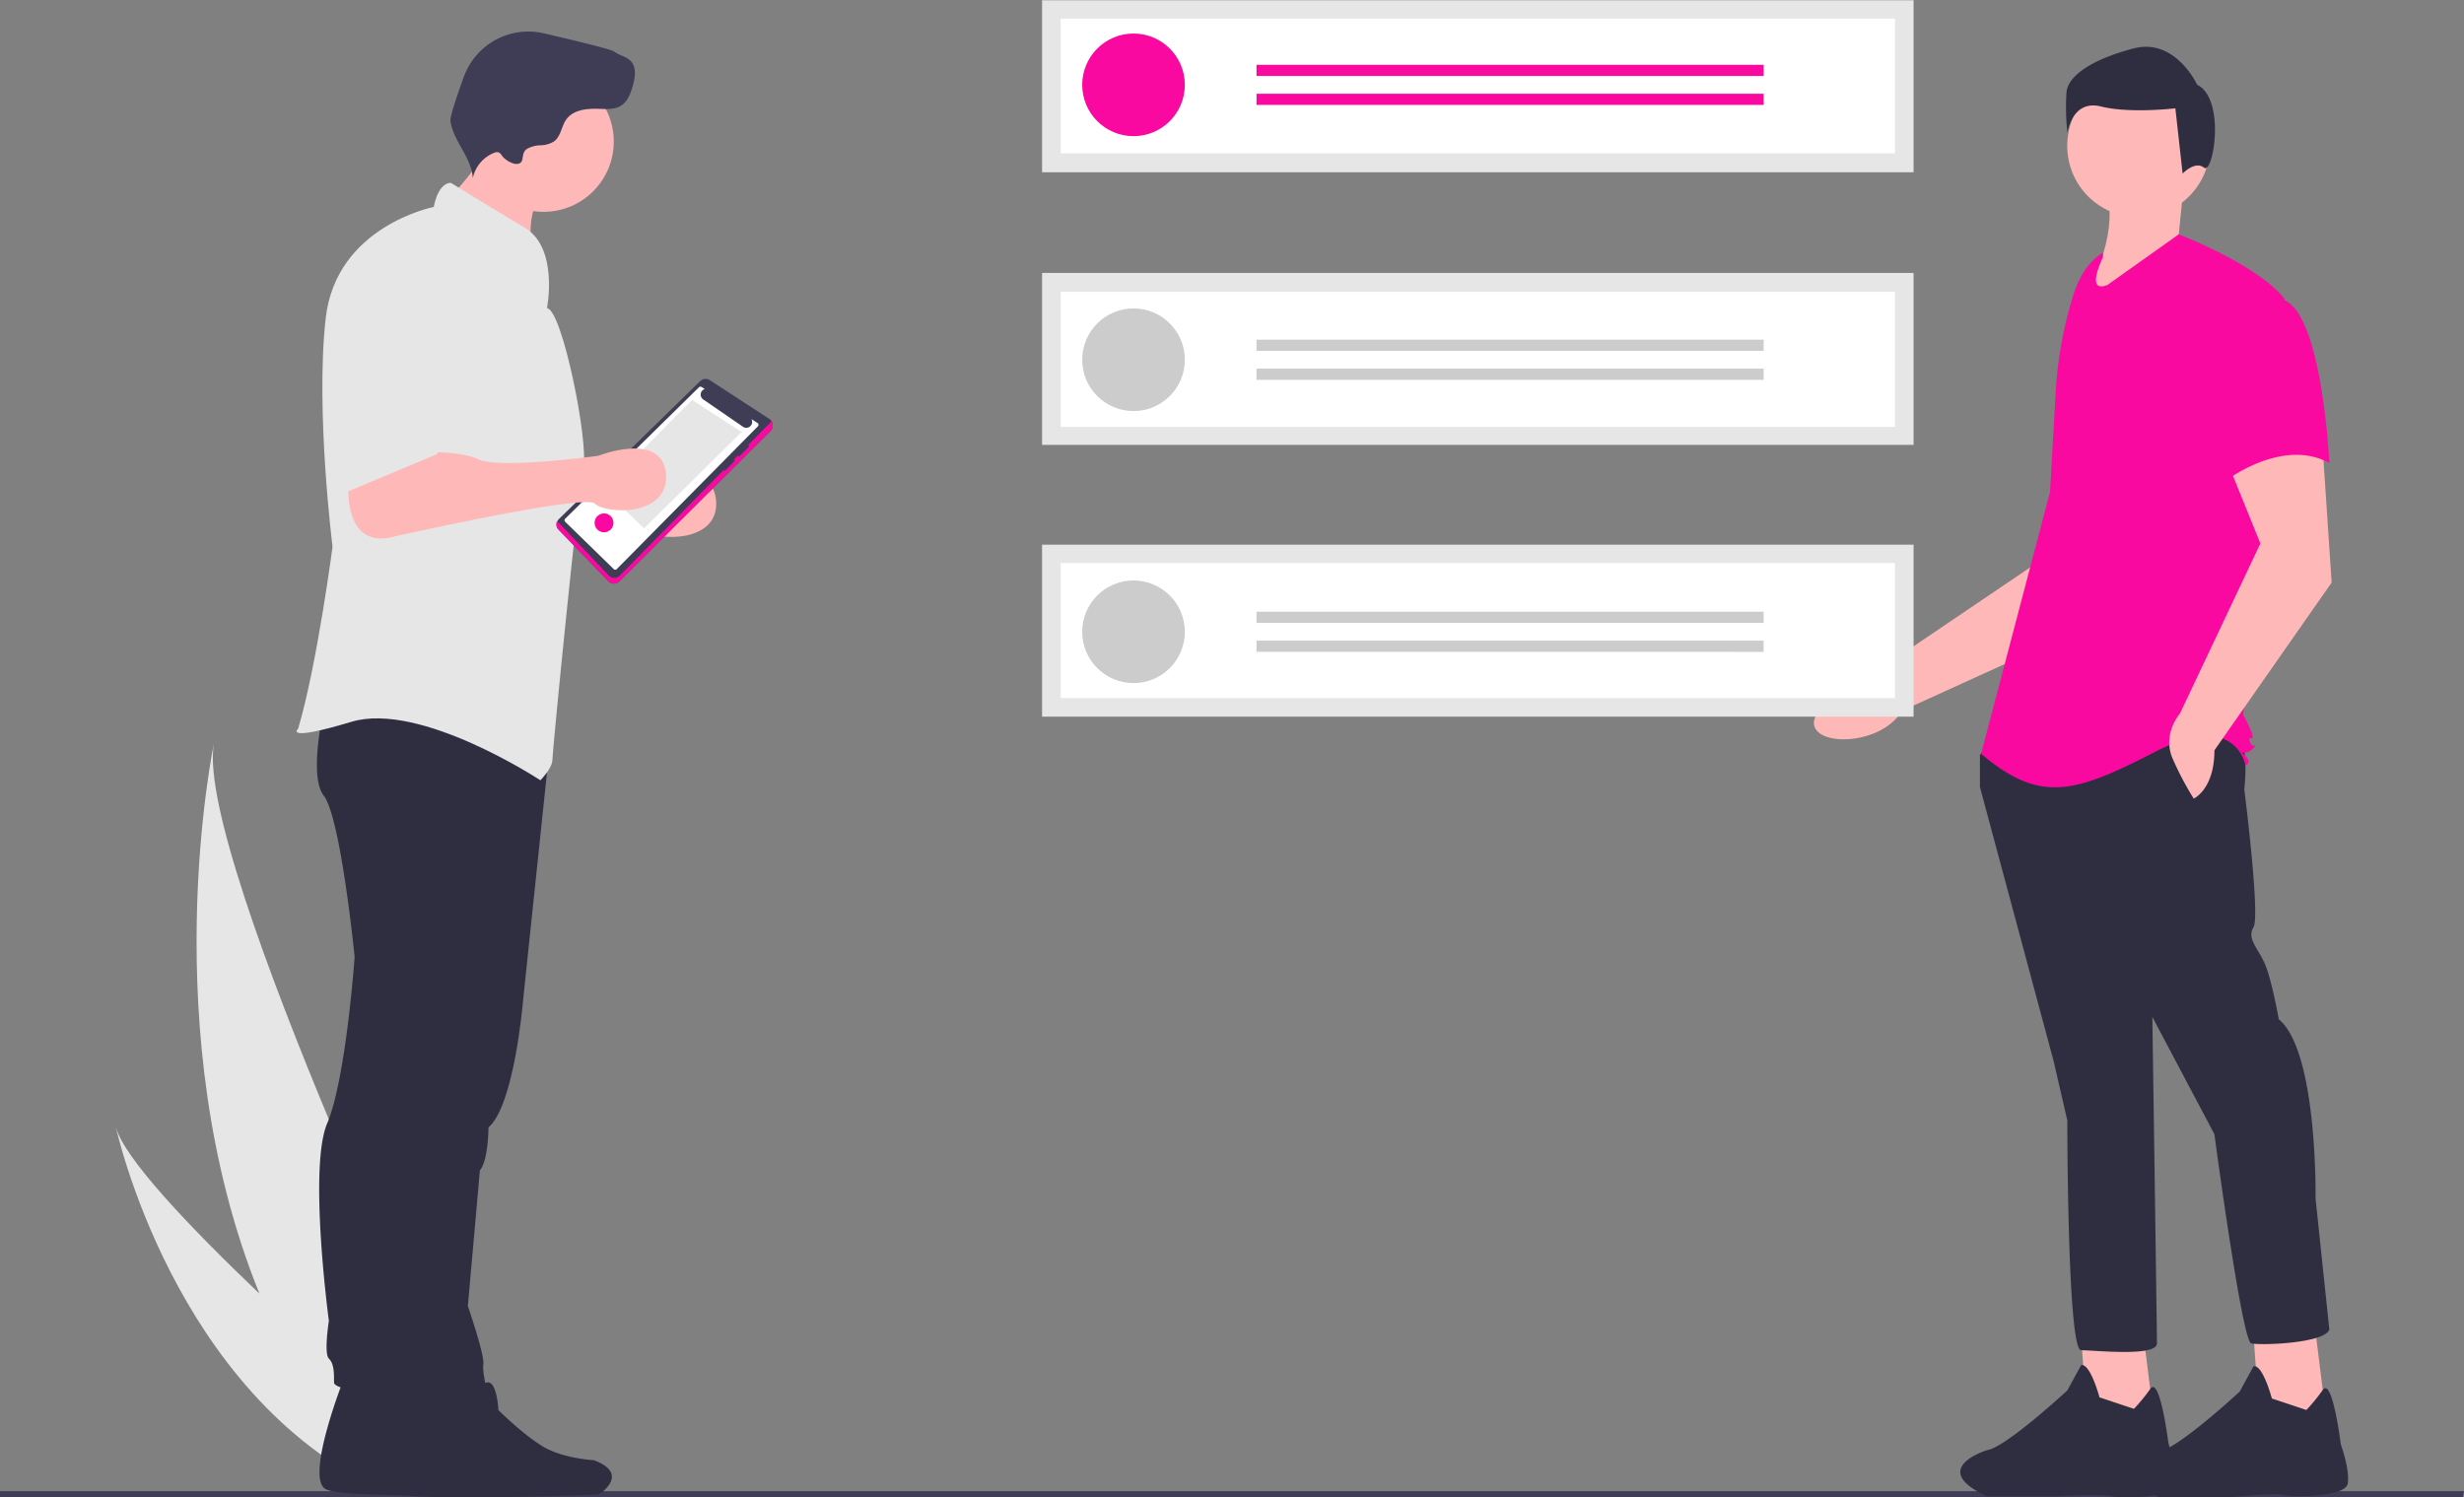 <svg data-name="Layer 1" xmlns="http://www.w3.org/2000/svg" width="859.5" height="522.4">
  <rect width="100%" height="100%" fill="#808080" stroke="none"/>
  <path fill="#3f3d56" d="M 859.1 522.4 H 0 v -2.2 h 859.5 l -0.4 2.2 z" />
  <path d="M 750.1 175.4 l -21.7 43 l -65 29.6 c -6.9 11.7 -29 12.6 -30.6 5 c -1.8 -8.5 26.8 -22.2 26.8 -22.2 l 54.4 -36.8 l 4.8 -31.7 z m -2.6 288.8 l 4 32.1 l -23.3 1.6 l -2.4 -33.7 h 21.6 z" fill="#ffb8b8" />
  <path d="M744.375 491.478a62.964 62.964 0 005.737-7.017c3.333-4.612 6.29 19.044 6.29 19.044s3.207 9.622 2.405 14.433-19.243 4.81-22.45 4.009-19.244 0-19.244 0h-24.055c-20.847-9.622 0-16.037 0-16.037 6.415-.801 28.064-20.847 28.064-20.847l4.81-8.82c3.208-.802 6.415 11.226 6.415 11.226z" fill="#2f2e41" />
  <path fill="#ffb8b8" d="M 807.7 464.6 l 4 32.1 l -23.3 1.6 l -2.4 -33.7 h 21.6 z" />
  <path d="M804.511 491.878a62.966 62.966 0 005.738-7.017c3.332-4.611 6.29 19.045 6.29 19.045s3.207 8.82 2.405 13.63-19.244 4.812-22.451 4.01-19.244.802-19.244.802h-24.054c-20.848-9.622 0-16.037 0-16.037 6.414-.802 28.063-20.847 28.063-20.847l4.811-8.82c3.208-.802 6.415 11.225 6.415 11.225zm-23.253-234.131c3.208 4.009 1.604 17.64 1.604 17.64s5.613 44.1 3.207 48.11 1.604 7.216 4.01 12.828 4.81 19.244 4.81 19.244c13.631 11.225 12.83 62.542 12.83 62.542l4.81 45.704c-1.603 4.81-24.054 5.613-27.262 4.81s-12.829-72.965-12.829-72.965l-21.649-40.893s1.604 109.048 1.604 113.859-21.65 2.405-26.46 2.405-4.811-80.182-4.811-80.182l-4.811-20.847-25.658-95.417v-11.226l4.009-5.612s83.389-4.01 86.596 0z" fill="#2f2e41" />
  <circle cx="746" cy="50.9" r="24.9" fill="#ffb8b8" />
  <path d="M 733.5 62.5 c 5 11.2 2.1 26.9 -8 44.1 l 40.9 -19.2 l -6.4 -5.6 l 1.6 -16 z" fill="#ffb8b8" />
  <path d="M733.55 88.162c-5.355 3.183-8.558 9.032-10.397 14.985a142.009 142.009 0 00-6.103 33.929l-1.942 34.475-24.055 91.408c20.848 17.64 32.875 13.63 60.939-.802s31.27 4.81 31.27 4.81 2.406-.801 0-3.207 0 0 2.406-2.405 0 0-.801-2.406 0-.801.801-1.603-3.207-8.018-3.207-8.018l6.415-60.137 8.018-84.993c-9.622-12.027-36.884-22.451-36.884-22.451l-24.856 17.64c-8.019 3.207-1.604-9.622-1.604-9.622z" fill="#f909a0" />
  <path d="M810.124 155.113l3.207 48.11-40.893 58.533c0 13.63-7.216 16.838-7.216 16.838a105.991 105.991 0 01-7.216-13.631c-4.01-8.82 2.405-16.036 2.405-16.036l28.064-59.335-12.028-29.668z" fill="#ffb8b8" />
  <path d="M796.493 104.599c13.63 4.81 16.036 56.93 16.036 56.93-16.036-8.82-35.28 5.612-35.28 5.612s-4.009-13.631-8.82-31.271a30.644 30.644 0 016.415-28.866s8.018-7.216 21.649-2.405z" fill="#f909a0" />
  <path d="M768.83 58.494c-3.164-2.531-7.481 2.07-7.481 2.07l-2.532-22.783s-15.821 1.898-25.947-.633-11.708 9.176-11.708 9.176a81.263 81.263 0 01-.317-14.24c.633-5.695 8.86-11.39 23.416-15.188s22.15 12.657 22.15 12.657c10.127 5.063 5.583 31.473 2.42 28.941z" fill="#2f2e41" />
  <path d="M 40.4 393.1 c 2.7 10.8 26 35.2 50.1 58.2 c -37.1 -91.6 -15.9 -191.8 -15.9 -191.8 c -6.9 39.4 87.5 237.5 87.5 237.5 l -21.5 12.7 l -7.3 10.2 C 60.5 486.3 40.4 393.1 40.4 393.1 z m 323.1 -203.1 h 304 v 60 H 363.5 z m 0 -94.8 h 304 v 60 H 363.5 z m 0 -95.1 h 304 v 60 H 363.5 z" fill="#e6e6e6" />
  <path d="M 370 53.5 h 291 V 6.5 h -291 z m 0 95.4 h 291 v -47.1 h -291 z m 0 94.6 h 291 v -47.1 h -291 z" fill="#ffffff" />
  <circle cx="395.4" cy="29.6" r="17.9" fill="#f909a0" />
  <path fill="#f909a0" d="M 438.3 22.6 h 176.9 V 26.5 H 438.3 z m 0 10.1 h 176.9 v 3.9 H 438.3 z" />
  <circle cx="395.4" cy="125.5" r="17.9" fill="#cccccc" />
  <path fill="#cccccc" d="M 438.3 118.5 h 176.9 v 3.9 H 438.3 z m 0 10.1 h 176.9 v 3.9 H 438.3 z" />
  <circle cx="395.4" cy="220.4" r="17.9" fill="#cccccc" />
  <path fill="#cccccc" d="M 438.3 213.4 h 176.9 v 3.9 H 438.3 z m 0 10.1 h 176.9 v 3.9 H 438.3 z" />
  <path d="M 139.4 173.1 s -4.2 26.3 13.2 23.9 c 0 0 68.9 -15.6 72.4 -12 s 25.9 4.8 24.8 -10.3 c -1.2 -15.2 -23.6 -6.4 -23.6 -6.4 s -34.7 4.8 -41.9 1.2 s -27.5 -2.4 -27.5 -2.4 z" fill="#ffb8b8" />
  <path d="M 191.9 259 l -9.5 90.6 s -3 35.9 -12 43.7 c 0 0 0 11.4 -3 15 l -4.2 47.3 s 6 17.4 5.4 20.4 s 2.4 12.6 1.8 13.8 s -28.7 0 -28.7 0 l 6 -96.4 l 18.6 -134.1 z" fill="#2f2e41" />
  <path d="M139.468 484.825s-12.556 31.665-6.005 35.486 75.34 1.092 75.34 1.092 11.465-7.097-1.638-12.01c0 0-10.919-.547-18.016-4.914s-15.286-12.557-15.286-12.557-.546-12.01-4.914-9.28a11.22 11.22 0 00-4.913 7.642z" fill="#2f2e41" />
  <path d="M120.107 480.531s-13.771 34.727-6.586 38.919 82.626 1.197 82.626 1.197 12.574-7.784-1.796-13.172c0 0-11.975-.599-19.759-5.389s-16.764-13.77-16.764-13.77-.599-13.173-5.389-10.18a12.305 12.305 0 00-5.389 8.383z" fill="#2f2e41" />
  <path d="M175.79 257.8s-6.586 61.67-9.58 74.843a170.29 170.29 0 00-3.592 26.344s-.6 19.16-5.988 24.549a16.183 16.183 0 00-4.79 11.974s-5.388 60.473-2.395 67.658 7.058 16.52 4.064 21.31-36.994 1.442-36.994-2.15 0-6.586-1.797-8.383 0-13.172 0-13.172-7.185-53.288-.598-68.855 9.58-58.078 9.58-58.078-4.79-48.498-10.778-56.282 1.198-35.325 1.198-35.325z" fill="#2f2e41" />
  <path d="M158.933 66.287c.696 1.586 2.362 2.469 3.879 3.304 8.79 4.843 16.149 11.865 23.399 18.805a27.469 27.469 0 011.09-18.576c.865-2.004 2-4.159 1.38-6.253a7.784 7.784 0 00-3.035-3.632 94.133 94.133 0 00-9.26-6.318c-2.241-1.34-6.85-4.911-9.423-4.523-.135 3.476-.206 6.584-1.728 9.833-.361.77-6.036 7.966-6.302 7.36z" fill="#ffb8b8" />
  <circle cx="189.6" cy="49.4" r="24.5" fill="#ffb8b8" />
  <path d="M 190.8 107.5 s 4.2 -21 -7.8 -28.1 s -25.7 -15.6 -25.7 -15.6 s -4.2 -0.6 -6 8.4 c 0 0 -34.1 6.6 -37.7 38.9 s 2.4 79.6 2.4 79.6 s -5.4 41.3 -12 63.5 c 0 0 -5.4 4.8 18.6 -2.4 s 65.9 20.4 65.9 20.4 s 4.2 -4.2 4.2 -7.2 s 9 -94 10.8 -102.4 s -7.2 -53.9 -12.6 -55.1 z" fill="#e6e6e6" />
  <path d="M183.775 51.967a10.237 10.237 0 014.815-1.282 9.162 9.162 0 004.763-1.42c2.318-1.78 2.489-5.22 4.185-7.6 2.456-3.448 7.355-3.863 11.584-3.69 2.587.105 5.373.26 7.55-1.14 2.237-1.435 3.25-4.141 4.004-6.69.892-3.013 1.469-6.699-.74-8.934-1.535-1.552-3.957-1.859-5.661-3.222-.923-.737-13.116-3.7-24.562-6.363a23.925 23.925 0 00-27.905 15.144c-2.643 7.268-4.908 14.097-4.674 15.572 1.119 7.06 7.362 12.67 7.792 19.805a12.158 12.158 0 017.42-8.824 2.322 2.322 0 011.513-.183c.62.198.983.818 1.374 1.338 1.026 1.363 4.248 3.432 6.074 2.465 1.634-.866.414-3.583 2.469-4.976zm11.226 129.063a2.73 2.73 0 00-.056 3.843l17.262 17.866a2.725 2.725 0 003.882.038l52.674-52.446a2.725 2.725 0 00-.435-4.214l-20.713-13.491a2.709 2.709 0 00-3.39.334z" fill="#3f3d56" />
  <path d="M269.124 146.913a2.743 2.743 0 01-.36.445l-52.551 53.437a2.725 2.725 0 01-3.882-.038l-17.633-18.609a2.713 2.713 0 01-.323-.406 2.445 2.445 0 00.57 3.131l17.262 17.866a2.725 2.725 0 003.882.038l52.674-52.446a2.726 2.726 0 00.361-3.418z" fill="#f909a0" />
  <path d="M264.247 147.56l-2.143-1.367a2.042 2.042 0 01-2.94 2.682l-13.87-9.537a2.041 2.041 0 01.54-3.629l-1.105-.704a.743.743 0 00-.928.105l-46.663 45.857a.743.743 0 00.018 1.063l16.947 16.513a.743.743 0 001.035-.015l49.234-49.815a.743.743 0 00-.125-1.153z" fill="#ffffff" />
  <path fill="#e6e6e6" d="M 210.4 170.8 l 14.3 13.5 l 34 -33.6 l -17.3 -11.2 l -31.1 31.4 z" />
  <path d="M257.431 159a.507.507 0 00.7 0l2.978-2.977a.496.496 0 000-.701.507.507 0 00-.7 0l-2.978 2.978a.496.496 0 000 .7zm-5.016 5.016a.496.496 0 00.7 0l2.978-2.978a.495.495 0 00-.7-.7l-2.978 2.977a.496.496 0 000 .701z" fill="#3f3d56" />
  <circle cx="210.7" cy="182.4" r="3.3" fill="#f909a0" />
  <path d="M 121.9 163.8 s -4.2 26.3 13.2 23.9 c 0 0 68.9 -15.6 72.4 -12 s 25.9 4.8 24.8 -10.3 c -1.2 -15.2 -23.6 -6.4 -23.6 -6.4 s -34.7 4.8 -41.9 1.2 s -27.5 -2.4 -27.5 -2.4 z" fill="#ffb8b8" />
  <path d="M 146.5 80.6 s -26.9 3 -26.9 41.9 v 49.7 l 32.9 -13.8 s 13.8 -32.3 12.6 -41.3 s -0.6 -35.3 -18.6 -36.5 z" fill="#e6e6e6" /></svg>
